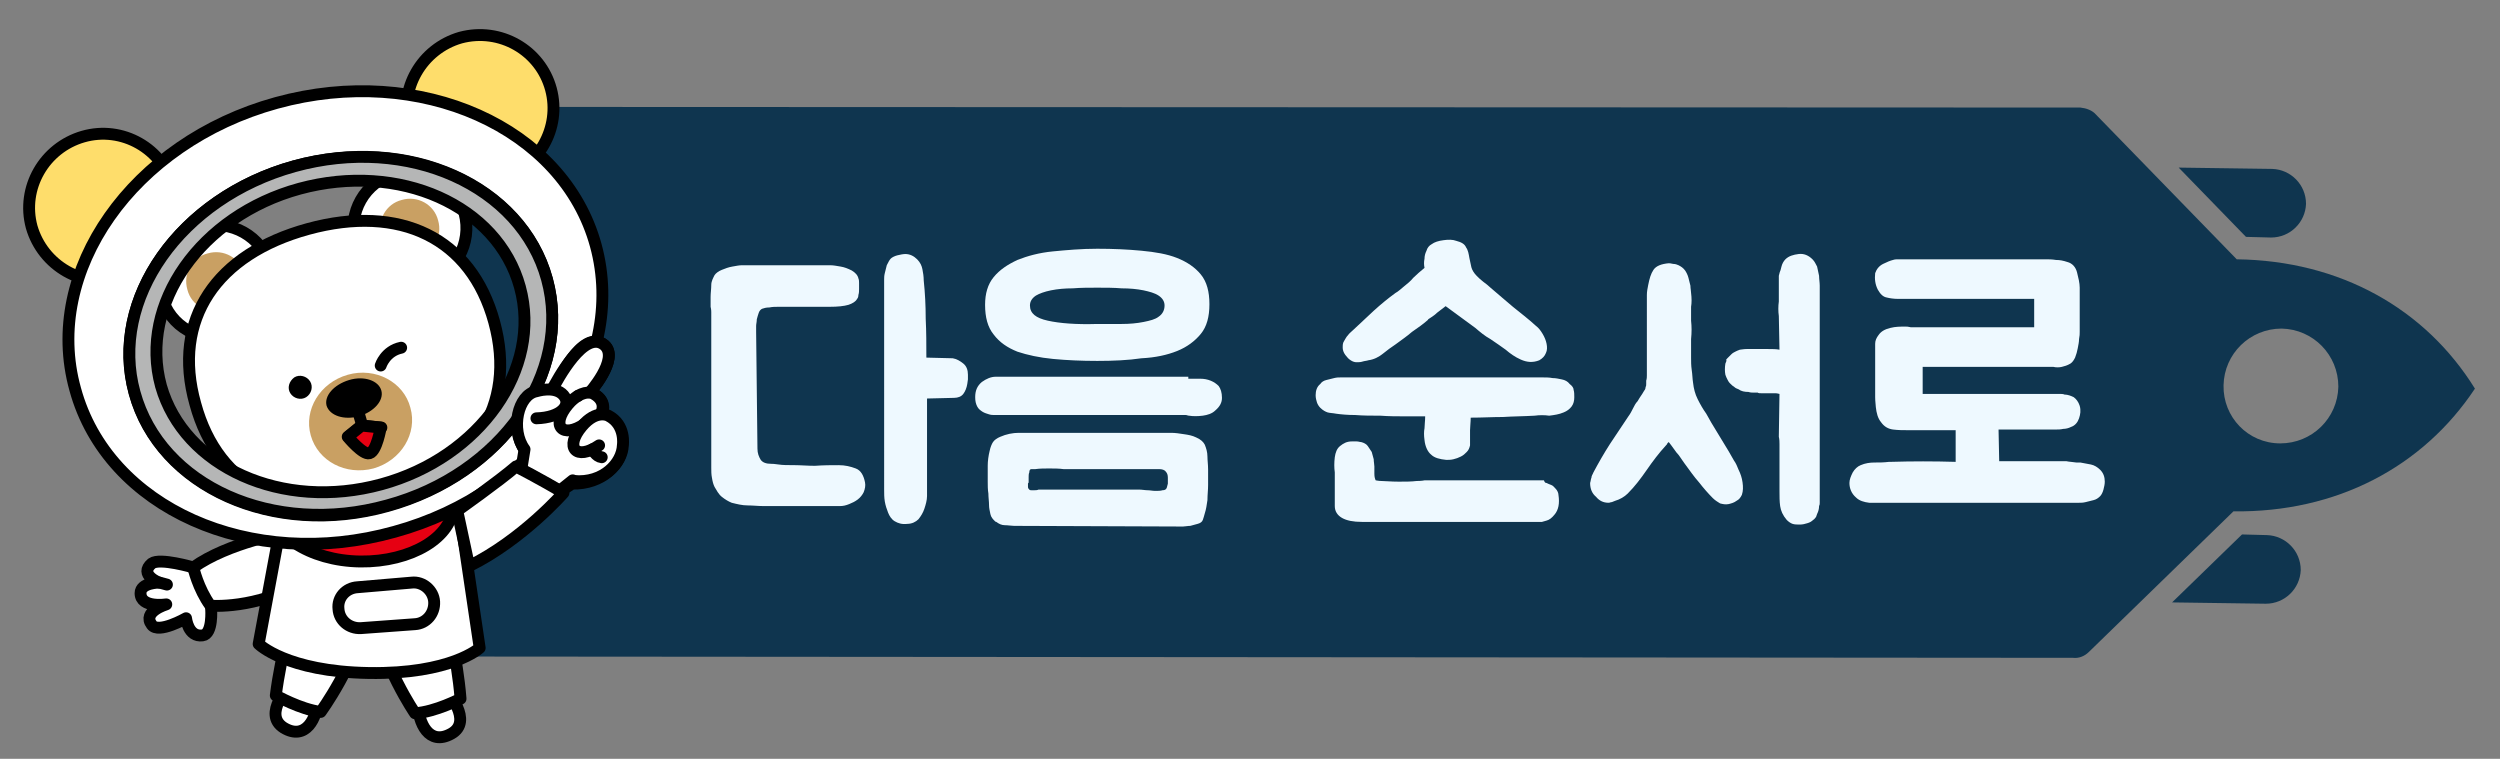 <?xml version="1.0" encoding="utf-8"?>
<!-- Generator: Adobe Illustrator 24.2.3, SVG Export Plug-In . SVG Version: 6.00 Build 0)  -->
<svg version="1.1" id="Layer_1" xmlns="http://www.w3.org/2000/svg" xmlns:xlink="http://www.w3.org/1999/xlink" x="0px" y="0px"
	 width="378.9px" height="115px" viewBox="0 0 378.9 115" style="enable-background:new 0 0 378.9 115;" xml:space="preserve">
<rect x="0" y="0" width="378.9" height="115" fill="#808080" stroke="none"/>
<g>
	<g>
		<path style="fill:#0F354F;" d="M337,58.4c0.1-4.8,4-8.6,8.8-8.6c4.8,0.1,8.6,4,8.6,8.8c-0.1,4.8-4,8.6-8.8,8.6
			C340.7,67.2,336.9,63.2,337,58.4 M316.6,98.8l21.9-21.3c15.6,0.2,28.7-6.7,36.6-18.6c-7.5-12.1-20.4-19.4-36.1-19.6l-21.3-21.9
			c-0.6-0.7-1.5-1-2.4-1.1L64.1,16.2c-1.9,0-3.5,1.5-3.5,3.4l-1,76.4c0,1.9,1.5,3.5,3.4,3.5l251.2,0.2
			C315,99.8,315.9,99.5,316.6,98.8"/>
		<path style="fill:#0F354F;" d="M340.4,35.9l3.8,0.1c2.9,0,5.2-2.3,5.3-5.1c0-2.9-2.3-5.2-5.1-5.3l-14.2-0.2L340.4,35.9z"/>
		<path style="fill:#0F354F;" d="M329.2,91.3l14.2,0.2c2.9,0,5.2-2.3,5.3-5.1c0-2.9-2.3-5.2-5.1-5.3l-3.8-0.1L329.2,91.3z"/>
	</g>
	<g>
		<path style="fill:#EEF9FF;" d="M127.1,70.5c1,0,1.8,0.2,2.6,0.5s1.2,1.1,1.4,2.1c0.1,0.5,0,1-0.2,1.5c-0.2,0.4-0.5,0.8-0.9,1.1
			c-0.4,0.3-0.8,0.5-1.3,0.7c-0.5,0.2-0.9,0.3-1.4,0.3c-0.4,0-1,0-1.9,0c-0.9,0-1.9,0-3,0c-1.1,0-2.3,0-3.4,0s-2.1,0-2.9,0h-0.4
			c-0.8,0-1.6-0.1-2.4-0.1c-0.8,0-1.6-0.2-2.4-0.4c-0.5-0.2-1-0.5-1.5-0.9c-0.5-0.4-0.8-1-1.1-1.5c-0.2-0.4-0.3-0.8-0.4-1.4
			c-0.1-0.5-0.1-1-0.1-1.5c0-0.5,0-0.9,0-1.3c0-0.4,0-0.6,0-0.6V47.3c0-0.1,0-0.4-0.1-0.8c0-0.4,0-1,0-1.5c0-0.6,0.1-1.2,0.1-1.8
			s0.3-1.1,0.5-1.5c0.2-0.3,0.6-0.6,1.1-0.8c0.5-0.2,1-0.4,1.6-0.5s1-0.2,1.5-0.2c0.5,0,0.7,0,0.8,0h11.7c0,0,0.3,0,0.8,0
			s1,0.1,1.6,0.2c0.6,0.1,1.1,0.3,1.7,0.6c0.5,0.3,0.9,0.7,1,1.2c0.1,0.2,0.1,0.5,0.1,0.7c0,0.3,0,0.6,0,0.9c0,0.3,0,0.6-0.1,0.9
			c0,0.3-0.1,0.5-0.2,0.6c-0.2,0.4-0.7,0.7-1.3,0.9c-0.7,0.2-1.6,0.3-2.9,0.3c-0.2,0-0.4,0-0.7,0s-0.6,0-1.2,0s-1.2,0-2.1,0
			c-0.9,0-2.1,0-3.7,0c-0.5,0-0.9,0-1.4,0.1c-0.5,0-0.8,0.1-1.1,0.2c-0.2,0.1-0.4,0.3-0.5,0.6c-0.1,0.3-0.2,0.6-0.3,1
			c0,0.4-0.1,0.7-0.1,1c0,0.3,0,0.6,0,0.8v0.1l0.2,17.7c0,0.7,0.2,1.2,0.5,1.7c0.3,0.4,0.8,0.6,1.6,0.6c0.1,0,0.5,0,1.1,0.1
			c0.6,0.1,1.4,0.1,2.4,0.1c0.9,0,2,0.1,3.1,0.1C124.9,70.5,126,70.5,127.1,70.5z M144.4,54.3c0.6,0.1,1.1,0.4,1.6,0.8
			s0.7,1,0.7,1.7c0,0.3,0,0.5,0,0.7c0,0.2-0.1,0.5-0.1,0.7c-0.1,0.6-0.3,1.1-0.6,1.5s-0.8,0.6-1.4,0.6l-4.1,0.1c0,0.9,0,1.9,0,3
			s0,2.2,0,3.4s0,2.3,0,3.5c0,1.2,0,2.3,0,3.3c0,0.4,0,1,0,1.6c0,0.6-0.2,1.3-0.4,1.9s-0.5,1.1-0.9,1.6c-0.4,0.4-1,0.7-1.7,0.7
			c-0.8,0.1-1.4-0.1-1.9-0.4s-0.8-0.8-1-1.3c-0.2-0.5-0.4-1.1-0.5-1.7c-0.1-0.6-0.1-1.2-0.1-1.8V42.9c0,0,0-0.2,0-0.5
			c0-0.3,0-0.6,0.1-1c0.1-0.4,0.2-0.8,0.3-1.2c0.2-0.4,0.4-0.8,0.6-1c0.2-0.2,0.6-0.4,1-0.5c0.4-0.1,0.9-0.2,1.2-0.2
			c0.7,0,1.3,0.3,1.8,0.8c0.5,0.5,0.7,1,0.8,1.5c0.1,0.5,0.2,1.1,0.2,1.7c0.2,1.9,0.3,3.8,0.3,5.8c0.1,2,0.1,3.9,0.1,5.9L144.4,54.3
			z"/>
		<path style="fill:#EEF9FF;" d="M180.1,57.4c0.6,0,1.1,0,1.8,0c0.6,0,1.1,0.1,1.6,0.3c0.5,0.2,0.9,0.5,1.2,0.8
			c0.3,0.4,0.5,1,0.5,1.8c0,0.7-0.3,1.3-1,1.9c-0.5,0.5-1.2,0.7-1.9,0.8c-0.8,0.1-1.5,0.1-2.1,0c-0.2,0-0.3-0.1-0.5-0.1
			c-0.1,0-0.3,0-0.5,0h-28.5c-0.2,0-0.5,0-0.8-0.1c-0.3-0.1-0.7-0.2-1-0.4c-0.3-0.2-0.6-0.4-0.8-0.8s-0.3-0.8-0.3-1.4
			c0-1,0.3-1.7,1-2.3c0.7-0.5,1.4-0.8,2.1-0.8H180.1z M166.3,54.7c-2.4,0-4.6-0.1-6.7-0.3c-2.1-0.2-3.9-0.6-5.4-1.1
			c-1.5-0.6-2.7-1.4-3.6-2.6c-0.9-1.1-1.3-2.6-1.3-4.5c0-1.7,0.4-3.1,1.3-4.2c0.9-1.1,2.1-1.9,3.6-2.6c1.5-0.6,3.3-1.1,5.4-1.3
			c2.1-0.2,4.3-0.4,6.7-0.4c2.4,0,4.6,0.1,6.7,0.3c2.1,0.2,3.9,0.5,5.4,1.1c1.5,0.6,2.7,1.4,3.6,2.5c0.9,1.1,1.3,2.6,1.3,4.5
			c0,1.9-0.4,3.4-1.3,4.5c-0.9,1.1-2.1,2-3.6,2.6c-1.5,0.6-3.3,1-5.4,1.1C171,54.6,168.7,54.7,166.3,54.7z M151,79.1
			c0,0-0.1,0-0.2-0.1c-0.3-0.3-0.6-0.6-0.7-1.1c-0.1-0.5-0.2-0.9-0.2-1.3c0-0.6-0.1-1.2-0.1-1.8c-0.1-0.6-0.1-1.2-0.1-1.8
			c0-0.9,0-1.7,0-2.4c0-0.7,0.1-1.5,0.3-2.3c0.1-0.5,0.3-1,0.5-1.3c0.2-0.3,0.6-0.6,1.1-0.8c0.9-0.4,1.9-0.6,2.8-0.6h23.1
			c0.6,0,1.3,0.1,1.9,0.2c0.7,0.1,1.3,0.2,1.9,0.5c0.7,0.3,1.1,0.7,1.3,1.1c0.2,0.5,0.4,1.1,0.4,1.8c0,0.6,0.1,1.2,0.1,2
			c0,0.7,0,1.5,0,2.3c0,0.8-0.1,1.5-0.1,2.3c-0.1,0.7-0.2,1.4-0.4,2c-0.1,0.4-0.2,0.7-0.3,1c-0.1,0.3-0.4,0.5-0.8,0.6
			c-0.4,0.1-0.7,0.2-1.1,0.3c-0.4,0-0.8,0.1-1.1,0.1l-25.6-0.1c-0.4,0-0.9-0.1-1.4-0.1S151.4,79.4,151,79.1z M155.8,73.3
			c0,0.2,0,0.3,0,0.5s0.1,0.3,0.2,0.4c0.1,0.1,0.2,0.1,0.3,0.1c0.2,0,0.3,0,0.5,0c0.2,0,0.4,0,0.6-0.1h15.2c0.5,0,0.9,0.1,1.3,0.1
			c0.4,0,0.8,0.1,1.2,0.1c0.4,0,0.8,0,1.1-0.1c0.3,0,0.5-0.1,0.6-0.3c0.1-0.2,0.1-0.4,0.2-0.7c0-0.3,0-0.6,0-0.9
			c0-0.4-0.1-0.7-0.3-0.9c-0.2-0.3-0.6-0.4-1-0.4c-0.4,0-0.8,0-1.1,0h-13.4c-0.7-0.1-1.5-0.1-2.2-0.1c-0.7,0-1.4,0-2.1,0.1
			c-0.3,0-0.5,0-0.6,0c-0.2,0-0.3,0.2-0.3,0.5c-0.1,0.2-0.1,0.5-0.1,0.7c0,0.2,0,0.4,0,0.6c0,0.1,0,0.1,0,0.2S155.8,73.2,155.8,73.3
			z M166.3,43.6c-1.2,0-2.5,0-3.7,0.1c-1.2,0-2.3,0.1-3.3,0.3s-1.8,0.5-2.3,0.8c-0.6,0.4-0.9,0.9-0.9,1.5c0,1.2,0.9,1.9,2.7,2.3
			c1.8,0.4,4.3,0.6,7.5,0.5c1.2,0,2.5,0,3.7,0s2.3-0.1,3.3-0.3c1-0.2,1.8-0.4,2.3-0.8c0.6-0.4,0.9-1,0.9-1.7c0-0.6-0.3-1.1-0.9-1.5
			c-0.6-0.4-1.4-0.6-2.3-0.8c-1-0.2-2.1-0.3-3.3-0.3C168.8,43.6,167.6,43.6,166.3,43.6z"/>
		<path style="fill:#EEF9FF;" d="M232.6,63c-1.7,0.1-3.3,0.1-4.8,0.2c-1.6,0-3.2,0.1-4.9,0.1c0,0.7-0.1,1.4-0.1,1.9
			c0,0.6,0,1.3,0,2.3c-0.1,0.4-0.2,0.7-0.5,1c-0.3,0.3-0.5,0.5-0.9,0.7s-0.7,0.3-1.1,0.4c-0.4,0.1-0.7,0.1-1.1,0.1
			c-1-0.1-1.8-0.3-2.3-0.8c-0.5-0.4-0.9-1.2-1-2.2c-0.1-0.7-0.1-1.3,0-1.8c0-0.5,0.1-1.1,0.1-1.8c-0.8,0-1.8,0-3,0s-2.5,0-3.8-0.1
			c-1.3,0-2.6,0-3.8-0.1c-1.2,0-2.2-0.1-2.9-0.2c-0.5-0.1-1-0.1-1.3-0.2c-0.3-0.1-0.7-0.3-1.1-0.7c-0.2-0.2-0.4-0.5-0.5-0.8
			c-0.1-0.3-0.2-0.7-0.2-1.1c0-0.7,0.2-1.3,0.7-1.7c0.2-0.3,0.5-0.5,0.9-0.6c0.4-0.1,0.8-0.2,1.2-0.3c0.4-0.1,0.7-0.1,1-0.1
			s0.4,0,0.5,0h28.6c0.5,0,1,0,1.5,0s1,0,1.5,0.1c0.5,0,0.9,0.1,1.4,0.2s0.9,0.3,1.2,0.7c0.4,0.3,0.6,0.6,0.6,0.9
			c0.1,0.3,0.1,0.7,0.1,1.1c0,0.5-0.1,1-0.4,1.4s-0.7,0.7-1.2,0.9c-0.7,0.3-1.4,0.4-2.2,0.5C234.1,62.9,233.3,62.9,232.6,63z
			 M234.4,73.2c0.2,0.1,0.4,0.2,0.7,0.3s0.5,0.4,0.7,0.6s0.4,0.6,0.4,0.9c0.2,1.3,0,2.3-0.6,3c-0.4,0.5-0.8,0.8-1.2,0.9
			c-0.4,0.1-0.7,0.2-0.7,0.2h-27.3c-1.3,0-2.3-0.2-3-0.6c-0.7-0.4-1.1-1-1.1-1.8v-5.1c-0.1-0.7-0.1-1.5,0-2.3
			c0.1-0.7,0.3-1.3,0.8-1.7c0.5-0.4,1-0.7,1.8-0.7c0.2,0,0.4,0,0.7,0c0.3,0,0.5,0.1,0.7,0.1c0.4,0.1,0.8,0.3,1,0.6s0.4,0.6,0.6,0.9
			c0.1,0.4,0.2,0.7,0.3,1.1c0,0.4,0.1,0.8,0.1,1.1c0,0.3,0,0.6,0,1.1c0,0.5,0.1,0.8,0.2,1c0.1,0,0.4,0.1,0.9,0.1s1.4,0.1,2.6,0.1
			c1,0,1.9,0,2.7-0.1c0.8,0,1.2-0.1,1.2-0.1H234C234.1,73.1,234.2,73.2,234.4,73.2z M211.5,52.2c-0.6,0.4-1.3,0.9-1.9,1.4
			c-0.6,0.5-1.4,0.9-2.2,1c-0.3,0.1-0.6,0.1-0.9,0.2c-0.3,0.1-0.6,0.1-0.9,0.1c-0.3,0-0.6-0.1-0.9-0.3c-0.3-0.2-0.5-0.4-0.8-0.8
			c-0.3-0.4-0.4-0.8-0.4-1.1c0-0.4,0-0.7,0.2-1s0.3-0.6,0.6-0.9c0.2-0.3,0.5-0.5,0.8-0.8c1-0.9,2-1.9,3.1-2.9c1.1-1,2.2-1.9,3.3-2.7
			c0.4-0.2,0.8-0.6,1.3-1s1-0.8,1.4-1.3c0.5-0.5,1.1-1,1.7-1.5c-0.1-0.5-0.1-0.9,0-1.4c0-0.4,0.1-0.8,0.3-1.2c0.1-0.4,0.4-0.8,0.8-1
			c0.4-0.3,1-0.5,1.8-0.6c0.7-0.1,1.4-0.1,1.9,0.1c0.8,0.2,1.3,0.5,1.5,1c0.3,0.4,0.4,1,0.5,1.6c0.1,0.5,0.2,1,0.3,1.4
			c0.1,0.4,0.4,0.9,0.8,1.3c0.3,0.3,0.6,0.6,1,0.9s0.8,0.6,1.1,0.9c1.2,1,2.3,2,3.4,2.9c1.1,0.9,2.3,1.8,3.5,2.9
			c0.4,0.3,0.7,0.7,1,1.2c0.3,0.5,0.5,1,0.6,1.5c0.1,0.5,0.1,1-0.1,1.4c-0.2,0.5-0.5,0.8-1,1.1c-1,0.4-1.9,0.3-2.8-0.1
			c-0.9-0.4-1.6-0.9-2.3-1.5c-0.7-0.5-1.4-1-2.3-1.6c-0.9-0.5-1.6-1.1-2.3-1.7l-4.5-3.3c-0.5,0.4-0.9,0.7-1.3,1
			c-0.3,0.3-0.6,0.5-0.9,0.7c-0.3,0.2-0.5,0.3-0.5,0.4c-0.7,0.6-1.5,1.2-2.4,1.8C213.2,51,212.3,51.6,211.5,52.2z"/>
		<path style="fill:#EEF9FF;" d="M249.6,46.2c0-0.5,0-1,0-1.5c0-0.5,0.1-1,0.2-1.5c0.2-1,0.4-1.7,0.8-2.3c0.4-0.6,1.2-0.9,2.3-1
			c0.1,0,0.3,0,0.7,0.1c0.3,0,0.6,0.1,0.8,0.2c0.4,0.2,0.7,0.4,1,0.8c0.2,0.3,0.4,0.7,0.5,1.1c0.1,0.4,0.2,0.8,0.3,1.2
			c0,0.4,0.1,0.8,0.1,1.1c0.1,0.8,0.1,1.5,0,2.1c0,0.6,0,1.4,0,2.1c0.1,0.9,0.1,1.8,0,2.8c0,0.9,0,1.9,0,2.8c0,0.6,0,1.2,0.1,1.9
			c0.1,0.6,0.1,1.3,0.2,1.9c0.1,0.9,0.3,1.7,0.7,2.5c0.4,0.8,0.8,1.5,1.3,2.2c0.5,0.9,1,1.8,1.7,2.9c0.6,1,1.2,2,1.7,2.8
			c0.3,0.5,0.5,0.9,0.8,1.4c0.3,0.4,0.5,0.9,0.7,1.4c0.3,0.6,0.5,1.2,0.6,1.9s0.1,1.3-0.1,1.9c-0.2,0.4-0.4,0.7-0.8,0.9
			c-0.4,0.3-0.8,0.4-1.2,0.5c-0.5,0.1-0.9,0-1.3-0.1c-0.3-0.2-0.7-0.4-1.1-0.8c-0.7-0.7-1.4-1.5-2.1-2.4c-0.8-0.9-1.4-1.8-2-2.6
			c-0.1-0.1-0.2-0.3-0.5-0.7c-0.3-0.4-0.5-0.8-0.9-1.2c-0.3-0.4-0.6-0.8-0.8-1.1s-0.4-0.5-0.4-0.5c-0.1,0.1-0.1,0.1-0.2,0.2
			c0,0.1-0.1,0.2-0.2,0.3c-1.1,1.2-2,2.4-2.9,3.7c-0.9,1.3-1.8,2.5-2.9,3.6c-0.5,0.5-1.2,0.9-1.9,1.1c-0.2,0.1-0.3,0.1-0.5,0.2
			c-0.2,0-0.3,0.1-0.5,0.1c-0.8,0-1.4-0.3-1.9-0.9c-0.6-0.5-0.9-1.2-0.9-2.1c0.1-0.3,0.1-0.6,0.2-0.8c0-0.3,0.2-0.5,0.3-0.8
			c0.8-1.5,1.6-2.9,2.5-4.3c0.9-1.4,1.9-2.8,2.8-4.2c0.3-0.4,0.5-0.8,0.7-1.2c0.2-0.4,0.4-0.8,0.7-1.1c0.1-0.2,0.2-0.3,0.3-0.5
			c0.1-0.2,0.3-0.4,0.4-0.6c0.1-0.2,0.2-0.3,0.3-0.5c0.1-0.1,0.2-0.3,0.2-0.5c0.1-0.2,0.1-0.3,0.1-0.5c0-0.1,0-0.3,0-0.5
			c0.1-0.3,0.1-0.6,0.1-0.8s0-0.5,0-0.8V46.2z M261.8,54.3c0.1-0.1,0.2-0.2,0.3-0.3c0.1-0.1,0.2-0.2,0.3-0.3
			c0.2-0.2,0.4-0.3,0.6-0.4c0.2-0.1,0.4-0.2,0.7-0.3c0.2,0,0.5-0.1,1-0.1s1,0,1.5,0c0.6,0,1.2,0,1.8,0c0.6,0,1.2,0,1.7,0.1l-0.1-5.1
			c-0.1-0.7-0.1-1.5,0-2.2v-2.3c0-0.3,0-0.5,0-0.8c0-0.3,0-0.5,0-0.8c0.1-0.3,0.1-0.5,0.2-0.7s0.1-0.4,0.2-0.7
			c0.1-0.4,0.3-0.8,0.6-1.1c0.5-0.5,1.2-0.7,2-0.8c0.8-0.1,1.5,0.2,2.1,0.8c0.3,0.3,0.5,0.7,0.7,1.1c0.1,0.4,0.2,0.9,0.3,1.4
			c0,0.5,0.1,1,0.1,1.5c0,0.5,0,1,0,1.4v31c0,0.2,0,0.3,0,0.5c0,0.2,0,0.3-0.1,0.5c0,0.4-0.1,0.8-0.3,1.2c-0.1,0.2-0.1,0.4-0.2,0.5
			s-0.2,0.3-0.4,0.4c-0.2,0.2-0.5,0.4-0.9,0.5c-0.3,0.1-0.7,0.2-1.1,0.2c-0.4,0-0.8,0-1.1-0.1c-0.3-0.1-0.6-0.3-0.9-0.6
			c-0.6-0.7-0.9-1.4-1-2.1c-0.1-0.7-0.1-1.5-0.1-2.3v-6.1c0-0.3,0-0.6,0-1c0-0.3,0-0.7-0.1-1.1l0.1-6.5c-0.1,0-0.3-0.1-0.6-0.1
			c-0.3,0-0.7,0-1.1,0s-0.7,0-1,0c-0.3,0-0.5,0-0.6-0.1c-0.3,0-0.5,0-0.7,0c-0.2,0-0.4,0-0.7-0.1c-0.6,0-1.1-0.1-1.5-0.4
			c-0.3-0.1-0.5-0.2-0.7-0.4c-0.2-0.1-0.4-0.3-0.6-0.5c-0.2-0.2-0.3-0.4-0.4-0.6c-0.1-0.2-0.2-0.4-0.3-0.7c-0.1-0.5-0.1-1.1,0-1.7
			c0.1-0.2,0.1-0.3,0.2-0.5C261.5,54.7,261.6,54.5,261.8,54.3z"/>
		<path style="fill:#EEF9FF;" d="M314.7,70.1c0.1,0,0.2,0,0.3,0c0.1,0,0.2,0,0.3,0c0.6,0.1,1.1,0.2,1.6,0.3s1,0.4,1.4,0.8
			c0.5,0.5,0.7,1.1,0.7,1.8c0,0.4-0.1,0.8-0.2,1.2c-0.1,0.4-0.3,0.8-0.5,1c-0.3,0.3-0.6,0.5-1,0.6c-0.4,0.1-0.8,0.2-1.2,0.3
			c-0.4,0.1-0.7,0.1-1,0.1c-0.3,0-0.4,0-0.5,0h-28c-0.2,0-0.3,0-0.5,0c-0.2,0-0.3,0-0.5,0c-0.7,0-1.4,0-2.3,0
			c-0.8-0.1-1.5-0.3-2-0.8c-0.7-0.6-1-1.4-1-2.2c0-0.5,0.2-1,0.5-1.6c0.3-0.5,0.7-0.9,1.2-1.1c0.7-0.3,1.4-0.4,2.1-0.4
			s1.4,0,2.2-0.1h0.3c3.2-0.1,6.5-0.1,9.8,0l0-4.8h-5.2c-0.7,0-1.4,0-2.1,0s-1.4,0-2.2-0.1c-0.7-0.1-1.3-0.4-1.8-1.1
			c-0.5-0.6-0.7-1.4-0.8-2.3c0-0.3-0.1-0.8-0.1-1.5c0-0.7,0-1.4,0-2.1c0-0.7,0-1.4,0-2.1c0-0.6,0-1.1,0-1.4v-1.2c0-0.4,0-0.8,0-1.3
			c0-0.5,0.2-0.9,0.5-1.3c0.4-0.6,1-0.9,1.8-1.1c0.8-0.2,1.5-0.2,2.3-0.2c0.2,0,0.4,0,0.8,0.1c0.4,0,0.7,0,0.9,0h17.8v-4.3H290
			c-0.2,0-0.4,0-0.6,0c-0.2,0-0.4,0-0.5,0c-0.2,0-0.4,0-0.6,0c-0.2,0-0.4,0-0.6,0c-0.7,0-1.3-0.1-1.7-0.2c-0.6-0.1-1-0.5-1.4-1.2
			c-0.4-0.8-0.5-1.6-0.4-2.5c0.2-0.6,0.6-1.1,1.2-1.4c0.6-0.3,1.1-0.5,1.5-0.6c0.3-0.1,0.5-0.1,0.8-0.1s0.5,0,0.8,0h1.8
			c0.5,0,1.2,0,2,0c0.8,0,1.6,0,2.5,0c0.9,0,1.7,0,2.6,0c0.9,0,1.7,0,2.4,0h10.1c0.6,0,1.1,0,1.7,0.1c0.6,0,1.1,0.1,1.7,0.3
			c0.8,0.2,1.3,0.8,1.5,1.6c0.2,0.8,0.4,1.6,0.4,2.3v6.7c0,0.3,0,0.6-0.1,1.1c0,0.4-0.1,0.9-0.2,1.4c-0.1,0.5-0.2,0.9-0.4,1.4
			c-0.2,0.4-0.4,0.7-0.7,0.9c-0.5,0.3-0.9,0.4-1.3,0.5c-0.4,0.1-0.9,0.1-1.3,0h-19.8v4.1h19.8c0.3,0,0.6,0,0.9,0
			c0.3,0,0.6,0,0.8,0.1c0.5,0,1,0.2,1.4,0.4c0.4,0.3,0.7,0.7,0.9,1.3c0.2,0.7,0.1,1.3-0.1,1.9c-0.2,0.6-0.6,1.1-1.2,1.3
			c-0.4,0.2-0.8,0.3-1.2,0.3c-0.4,0.1-0.8,0.1-1.2,0.1h-8.6l0.1,4.8c0.8,0,1.5,0,2.2,0c0.7,0,1.4,0,2,0c0.7,0,1.4,0,2,0
			c0.7,0,1.4,0,2.2,0c0.6,0,1.2,0,1.8,0C313.6,70,314.1,70,314.7,70.1z"/>
	</g>
	<g>
		<path style="fill:#FFFFFF;" d="M29.3,86c0,0-5.1-1.5-6.3-0.6c-2,1.7,1.1,2.9,1.1,2.9s-2.8,0-2.8,1.6c0,2.3,3.9,1.7,3.9,1.7
			s-3.7,1.1-2.2,3.1c1,1.4,5.2-1,5.2-1s0.3,2.9,2.5,2.6c1.6-0.2,1.3-4,1.3-4"/>
		<path style="fill:none;stroke:#000000;stroke-width:1.8;stroke-linecap:round;stroke-linejoin:round;stroke-miterlimit:10;" d="
			M29.3,86c0,0-5.1-1.5-6.3-0.6c-2,1.7,1.1,2.9,1.1,2.9s-2.8,0-2.8,1.6c0,2.3,3.9,1.7,3.9,1.7s-3.7,1.1-2.2,3.1c1,1.4,5.2-1,5.2-1
			s0.3,2.9,2.5,2.6c1.6-0.2,1.3-4,1.3-4"/>
		<path style="fill:#FFFFFF;" d="M43.4,80.7c0,0-8.8,1.5-14.1,5.3c0,0,0.7,3.2,2.6,5.8c0,0,6.9,0.6,14-3.6L43.4,80.7z"/>
		<path style="fill:none;stroke:#000000;stroke-width:1.8;stroke-linecap:round;stroke-linejoin:round;stroke-miterlimit:10;" d="
			M43.4,80.7c0,0-8.8,1.5-14.1,5.3c0,0,0.7,3.2,2.6,5.8c0,0,6.9,0.6,14-3.6L43.4,80.7z"/>
		<path style="fill:#FFFFFF;" d="M67.7,104.7c0,0,4.1,4.6,0.7,6.5c-3.4,1.9-5-1.6-5.1-4.7L67.7,104.7z"/>
		<path style="fill:none;stroke:#000000;stroke-width:1.8;stroke-linecap:round;stroke-linejoin:round;stroke-miterlimit:10;" d="
			M67.7,104.7c0,0,4.1,4.6,0.7,6.5c-3.4,1.9-5-1.6-5.1-4.7L67.7,104.7z"/>
		<path style="fill:#FFFFFF;" d="M67.6,93.3c0,0,1.7,6.2,2.2,12.6c0,0-3.8,2-6.9,2.2c0,0-5-7.3-6.4-15.2L67.6,93.3z"/>
		<path style="fill:none;stroke:#000000;stroke-width:1.8;stroke-linecap:round;stroke-linejoin:round;stroke-miterlimit:10;" d="
			M67.6,93.3c0,0,1.7,6.2,2.2,12.6c0,0-3.8,2-6.9,2.2c0,0-5-7.3-6.4-15.2L67.6,93.3z"/>
		<path style="fill:#FFFFFF;" d="M44,103.8c0,0-4.3,4.4-1,6.5c3.3,2,5.1-1.4,5.2-4.5L44,103.8z"/>
		<path style="fill:none;stroke:#000000;stroke-width:1.8;stroke-linecap:round;stroke-linejoin:round;stroke-miterlimit:10;" d="
			M44,103.8c0,0-4.3,4.4-1,6.5c3.3,2,5.1-1.4,5.2-4.5L44,103.8z"/>
		<path style="fill:#FFFFFF;" d="M44.5,92.9c0,0-1.9,6.1-2.7,12.5c0,0,3.7,2.1,6.8,2.5c0,0,5.3-7.2,7-15L44.5,92.9z"/>
		<path style="fill:none;stroke:#000000;stroke-width:1.8;stroke-linecap:round;stroke-linejoin:round;stroke-miterlimit:10;" d="
			M44.5,92.9c0,0-1.9,6.1-2.7,12.5c0,0,3.7,2.1,6.8,2.5c0,0,5.3-7.2,7-15L44.5,92.9z"/>
		<path style="fill:#FFFFFF;" d="M42.7,78.8l-3.5,18.8c0,0,4.2,4.2,16.7,4.4c12.5,0.2,16.8-3.8,16.8-3.8l-2.8-18.9"/>
		<path style="fill:none;stroke:#000000;stroke-width:1.8;stroke-linecap:round;stroke-linejoin:round;stroke-miterlimit:10;" d="
			M42.7,78.8l-3.5,18.8c0,0,4.2,4.2,16.7,4.4c12.5,0.2,16.8-3.8,16.8-3.8l-2.8-18.9"/>
		<path style="fill:#E60012;" d="M40.8,76c-0.1,4.9,6.1,9,13.8,9.1c7.7,0.1,14.1-3.7,14.1-8.6c0.1-4.9-6.1-9-13.8-9.1
			C47.2,67.2,40.8,71.1,40.8,76"/>
		<path style="fill:none;stroke:#000000;stroke-width:1.8;stroke-linecap:round;stroke-linejoin:round;stroke-miterlimit:10;" d="
			M40.8,76c-0.1,4.9,6.1,9,13.8,9.1c7.7,0.1,14.1-3.7,14.1-8.6c0.1-4.9-6.1-9-13.8-9.1C47.2,67.2,40.8,71.1,40.8,76z"/>
		<path style="fill:#FFFFFF;" d="M48.8,91.7c0,1.7,1.4,3.2,3.1,3.2l8.2,0.1c1.7,0,3.2-1.4,3.2-3.1c0-1.8-1.4-3.2-3.1-3.2L52,88.6
			C50.3,88.6,48.8,89.9,48.8,91.7"/>
		<path style="fill:none;stroke:#000000;stroke-width:1.8;stroke-linecap:round;stroke-linejoin:round;stroke-miterlimit:10;" d="
			M51.3,92.3c0.1,1.7,1.6,3,3.4,2.9l8.2-0.6c1.7-0.1,3-1.6,2.9-3.4c-0.1-1.7-1.7-3.1-3.4-2.9L54.2,89C52.4,89.1,51.1,90.6,51.3,92.3
			z"/>
		<path style="fill:#FEDD6B;" d="M83.5,13.5c1.6,5.9-1.9,12-7.8,13.7c-5.9,1.6-12-1.9-13.7-7.8c-1.6-5.9,1.9-12,7.8-13.7
			C75.8,4.1,81.9,7.6,83.5,13.5"/>
		<path style="fill:none;stroke:#000000;stroke-width:1.8;stroke-linecap:round;stroke-linejoin:round;stroke-miterlimit:10;" d="
			M83.5,13.5c1.6,5.9-1.9,12-7.8,13.7c-5.9,1.6-12-1.9-13.7-7.8c-1.6-5.9,1.9-12,7.8-13.7C75.8,4.1,81.9,7.6,83.5,13.5z"/>
		<path style="fill:#FEDD6B;" d="M26.3,28.5c1.6,5.9-1.9,12-7.8,13.7c-5.9,1.6-12-1.9-13.7-7.8c-1.6-5.9,1.9-12,7.8-13.7
			C18.5,19,24.7,22.5,26.3,28.5"/>
		<path style="fill:none;stroke:#000000;stroke-width:1.8;stroke-linecap:round;stroke-linejoin:round;stroke-miterlimit:10;" d="
			M26.3,28.5c1.6,5.9-1.9,12-7.8,13.7c-5.9,1.6-12-1.9-13.7-7.8c-1.6-5.9,1.9-12,7.8-13.7C18.5,19,24.7,22.5,26.3,28.5z"/>
		<path style="fill:#FFFFFF;" d="M41,40.4c1.2,4.6-1.4,9.3-6,10.5c-4.6,1.2-9.3-1.4-10.5-6c-1.2-4.5,1.4-9.2,6-10.5
			C35,33.2,39.7,35.8,41,40.4"/>
		<path style="fill:none;stroke:#000000;stroke-width:1.8;stroke-linecap:round;stroke-linejoin:round;stroke-miterlimit:10;" d="
			M41,40.4c1.2,4.6-1.4,9.3-6,10.5c-4.6,1.2-9.3-1.4-10.5-6c-1.2-4.5,1.4-9.2,6-10.5C35,33.2,39.7,35.8,41,40.4z"/>
		<path style="fill:#C9A063;" d="M37,41.5c0.7,2.4-0.7,4.8-3.1,5.5c-2.4,0.7-4.9-0.7-5.5-3.1c-0.7-2.4,0.7-4.9,3.1-5.5
			C33.9,37.7,36.4,39.1,37,41.5"/>
		<path style="fill:#FFFFFF;" d="M70.4,32.3c1.2,4.6-1.4,9.3-6,10.5c-4.6,1.2-9.3-1.4-10.5-6c-1.3-4.5,1.4-9.3,6-10.5
			C64.4,25.1,69.1,27.8,70.4,32.3"/>
		<path style="fill:none;stroke:#000000;stroke-width:1.8;stroke-linecap:round;stroke-linejoin:round;stroke-miterlimit:10;" d="
			M70.4,32.3c1.2,4.6-1.4,9.3-6,10.5c-4.6,1.2-9.3-1.4-10.5-6c-1.3-4.5,1.4-9.3,6-10.5C64.4,25.1,69.1,27.8,70.4,32.3z"/>
		<path style="fill:#C9A063;" d="M66.4,33.4c0.7,2.4-0.7,4.8-3.1,5.5c-2.4,0.7-4.9-0.7-5.5-3.1c-0.7-2.4,0.7-4.9,3.1-5.5
			C63.3,29.6,65.8,31,66.4,33.4"/>
		<path style="fill:#FFFFFF;" d="M74.9,48.8c3.5,12.8-3.2,22.8-17.1,26.6C44,79.2,33.1,74.1,29.6,61.2C26,48.4,32.8,38.5,46.7,34.7
			C60.6,30.9,71.4,36,74.9,48.8"/>
		<path style="fill:none;stroke:#000000;stroke-width:1.8;stroke-linecap:round;stroke-linejoin:round;stroke-miterlimit:10;" d="
			M74.9,48.8c3.5,12.8-3.2,22.8-17.1,26.6C44,79.2,33.1,74.1,29.6,61.2C26,48.4,32.8,38.5,46.7,34.7C60.6,30.9,71.4,36,74.9,48.8z"
			/>
		<path d="M44,59.6c0.5,0.8,1.6,1.1,2.4,0.6c0.8-0.5,1.1-1.6,0.6-2.4c-0.5-0.8-1.6-1.1-2.4-0.6C43.8,57.8,43.5,58.8,44,59.6"/>
		<path style="fill:#C9A063;" d="M62.2,61.8c1.1,3.9-1.4,8-5.6,9.2c-4.2,1.1-8.4-1.1-9.5-5c-1.1-3.9,1.4-8,5.6-9.2
			C56.9,55.6,61.2,57.9,62.2,61.8"/>
		<path d="M57.8,59.2c0.4,1.5-1.1,3.2-3.4,3.9c-2.3,0.6-4.4-0.1-4.9-1.6c-0.4-1.5,1.1-3.2,3.4-3.9C55.2,56.9,57.4,57.7,57.8,59.2"/>
		<path style="fill:none;stroke:#000000;stroke-width:1.8;stroke-linecap:round;stroke-linejoin:round;stroke-miterlimit:10;" d="
			M54.9,64.5l2.9,0.3 M54.1,61.7l0.4,1.4l0.4,1.4l-2.1,1.7"/>
		<path style="fill:#E60012;" d="M52.7,66.2l2.1-1.7l2.9,0.3c0,0-0.6,3.6-1.7,3.9C55,69,52.7,66.2,52.7,66.2"/>
		<path style="fill:none;stroke:#000000;stroke-width:1.8;stroke-linecap:round;stroke-linejoin:round;stroke-miterlimit:10;" d="
			M52.7,66.2l2.1-1.7l2.9,0.3c0,0-0.6,3.6-1.7,3.9C55,69,52.7,66.2,52.7,66.2z"/>
		<path style="fill:#FFFFFF;" d="M41.9,15.6c21.8-6,43.5,3.7,48.4,21.6c4.9,18-8.7,37.4-30.5,43.4C38,86.7,16.3,77,11.4,59
			C6.4,41.1,20.1,21.6,41.9,15.6 M58.7,76.7C76,71.9,86.8,56.6,82.9,42.4C79,28.1,61.8,20.5,44.6,25.2C27.3,30,16.5,45.4,20.4,59.6
			C24.3,73.8,41.5,81.5,58.7,76.7"/>
		<path style="fill:none;stroke:#000000;stroke-width:1.8;stroke-linecap:round;stroke-linejoin:round;stroke-miterlimit:10;" d="
			M41.9,15.6c21.8-6,43.5,3.7,48.4,21.6c4.9,18-8.7,37.4-30.5,43.4C38,86.7,16.3,77,11.4,59C6.4,41.1,20.1,21.6,41.9,15.6z
			 M58.7,76.7C76,71.9,86.8,56.6,82.9,42.4C79,28.1,61.8,20.5,44.6,25.2C27.3,30,16.5,45.4,20.4,59.6C24.3,73.8,41.5,81.5,58.7,76.7
			z"/>
		<path style="fill:#B5B6B6;" d="M44.6,25.2c17.3-4.8,34.4,2.9,38.3,17.1c3.9,14.2-6.9,29.6-24.2,34.3c-17.3,4.8-34.4-2.9-38.3-17.1
			C16.5,45.4,27.3,30,44.6,25.2 M57.8,73.4c15-4.1,24.4-17.5,21-29.9c-3.4-12.4-18.3-19-33.4-14.9c-15,4.1-24.4,17.5-21,29.9
			C27.9,70.8,42.8,77.5,57.8,73.4"/>
		<path style="fill:none;stroke:#000000;stroke-width:1.8;stroke-linecap:round;stroke-linejoin:round;stroke-miterlimit:10;" d="
			M44.6,25.2c17.3-4.8,34.4,2.9,38.3,17.1c3.9,14.2-6.9,29.6-24.2,34.3c-17.3,4.8-34.4-2.9-38.3-17.1C16.5,45.4,27.3,30,44.6,25.2z
			 M57.8,73.4c15-4.1,24.4-17.5,21-29.9c-3.4-12.4-18.3-19-33.4-14.9c-15,4.1-24.4,17.5-21,29.9C27.9,70.8,42.8,77.5,57.8,73.4z"/>
		<path style="fill:#FFFFFF;" d="M57.7,55.4c0,0,0.7-2.2,3.1-2.7"/>
		<path style="fill:none;stroke:#000000;stroke-width:1.8;stroke-linecap:round;stroke-linejoin:round;stroke-miterlimit:10;" d="
			M57.7,55.4c0,0,0.7-2.2,3.1-2.7"/>
		<path style="fill:#FFFFFF;" d="M84.2,58.6c0,0,4-9.1,7.4-6.3c2.4,2-2.4,7.4-2.4,7.4"/>
		<path style="fill:none;stroke:#000000;stroke-width:1.8;stroke-linecap:round;stroke-linejoin:round;stroke-miterlimit:10;" d="
			M84.2,58.6c0,0,4-9.1,7.4-6.3c2.4,2-2.4,7.4-2.4,7.4"/>
		<path style="fill:#FFFFFF;" d="M91.2,62.9c0,0,1-2-1.1-3.1c-0.4-0.3-0.9-0.1-0.9-0.1s4.8-5.3,2.4-7.4c-3-2.5-7.1,5.2-8,6.9l0,0
			c-1.1-0.1-2.2,0.3-2.2,0.3c-2.8,0.5-4,5.8-1.8,8.8l-0.5,3.1l5.6,3.2l2-1.3c4.6,0.1,7.5-3,7.6-5.7c0,0,0.5-3.1-2.2-4.5L91.2,62.9z"
			/>
		<path style="fill:none;stroke:#000000;stroke-width:1.8;stroke-linecap:round;stroke-linejoin:round;stroke-miterlimit:10;" d="
			M91.2,62.9c0,0,1-2-1.1-3.1c-0.4-0.3-0.9-0.1-0.9-0.1s4.8-5.3,2.4-7.4c-3-2.5-7.1,5.2-8,6.9l0,0c-1.1-0.1-2.2,0.3-2.2,0.3
			c-2.8,0.5-4,5.8-1.8,8.8l-0.5,3.1l5.6,3.2l2-1.3c4.6,0.1,7.5-3,7.6-5.7c0,0,0.5-3.1-2.2-4.5L91.2,62.9z"/>
		<path style="fill:#FFFFFF;" d="M81.3,63.4c3.7-0.1,5.4-2,4.1-3.5c-1.3-1.5-4.1-0.6-4.1-0.6c-2.8,0.5-4,5.8-1.8,8.8l-0.5,3.1
			l5.8,3.2l2-1.6"/>
		<path style="fill:none;stroke:#000000;stroke-width:1.8;stroke-linecap:round;stroke-linejoin:round;stroke-miterlimit:10;" d="
			M81.3,63.4c3.7-0.1,5.4-2,4.1-3.5c-1.3-1.5-4.1-0.6-4.1-0.6c-2.8,0.5-4,5.8-1.8,8.8l-0.5,3.1l5.8,3.2l2-1.6"/>
		<path style="fill:#FFFFFF;" d="M87.6,60c1.5-0.9,2.4-0.3,2.4-0.3c2.1,1.2,1.1,2.9,1.1,2.9"/>
		<path style="fill:none;stroke:#000000;stroke-width:1.8;stroke-linecap:round;stroke-linejoin:round;stroke-miterlimit:10;" d="
			M87.6,60c1.5-0.9,2.4-0.3,2.4-0.3c2.1,1.2,1.1,2.9,1.1,2.9"/>
		<path style="fill:#FFFFFF;" d="M88.7,64.2c-3.5,2.4-5.3,0.3-2.6-2.9c0.5-0.6,1-1,1.5-1.3"/>
		<path style="fill:none;stroke:#000000;stroke-width:1.8;stroke-linecap:round;stroke-linejoin:round;stroke-miterlimit:10;" d="
			M88.7,64.2c-3.5,2.4-5.3,0.3-2.6-2.9c0.5-0.6,1-1,1.5-1.3"/>
		<path style="fill:#FFFFFF;" d="M90.8,67.5c-3.5,2.4-5.3,0.3-2.6-2.9c2.2-2.6,4-1.6,4-1.6c2.7,1.4,2.2,4.5,2.2,4.5
			c-0.1,2.7-3,5.8-7.4,5.4"/>
		<path style="fill:none;stroke:#000000;stroke-width:1.8;stroke-linecap:round;stroke-linejoin:round;stroke-miterlimit:10;" d="
			M90.8,67.5c-3.5,2.4-5.3,0.3-2.6-2.9c2.2-2.6,4-1.6,4-1.6c2.7,1.4,2.2,4.5,2.2,4.5c-0.1,2.7-3,5.8-7.4,5.4"/>
		<path style="fill:#FFFFFF;" d="M89.8,68.1c0,0,0.5,1.1,1.4,1.2"/>
		<path style="fill:none;stroke:#000000;stroke-width:1.8;stroke-linecap:round;stroke-linejoin:round;stroke-miterlimit:10;" d="
			M89.8,68.1c0,0,0.5,1.1,1.4,1.2"/>
		<path style="fill:#FFFFFF;" d="M69.3,77.4c0,0,6.5-4.6,8.9-6.7c0,0,3.9,2,7.2,4c0,0-6.2,7.1-14.3,11.1L69.3,77.4z"/>
		<path style="fill:none;stroke:#000000;stroke-width:1.8;stroke-linecap:round;stroke-linejoin:round;stroke-miterlimit:10;" d="
			M69.3,77.4c0,0,6.5-4.6,8.9-6.7c0,0,3.9,2,7.2,4c0,0-6.2,7.1-14.3,11.1L69.3,77.4z"/>
		
			<line style="fill:none;stroke:#000000;stroke-width:1.8;stroke-linecap:round;stroke-linejoin:round;stroke-miterlimit:10;" x1="24.2" y1="88.3" x2="25.3" y2="88.6"/>
	</g>
</g>
</svg>
